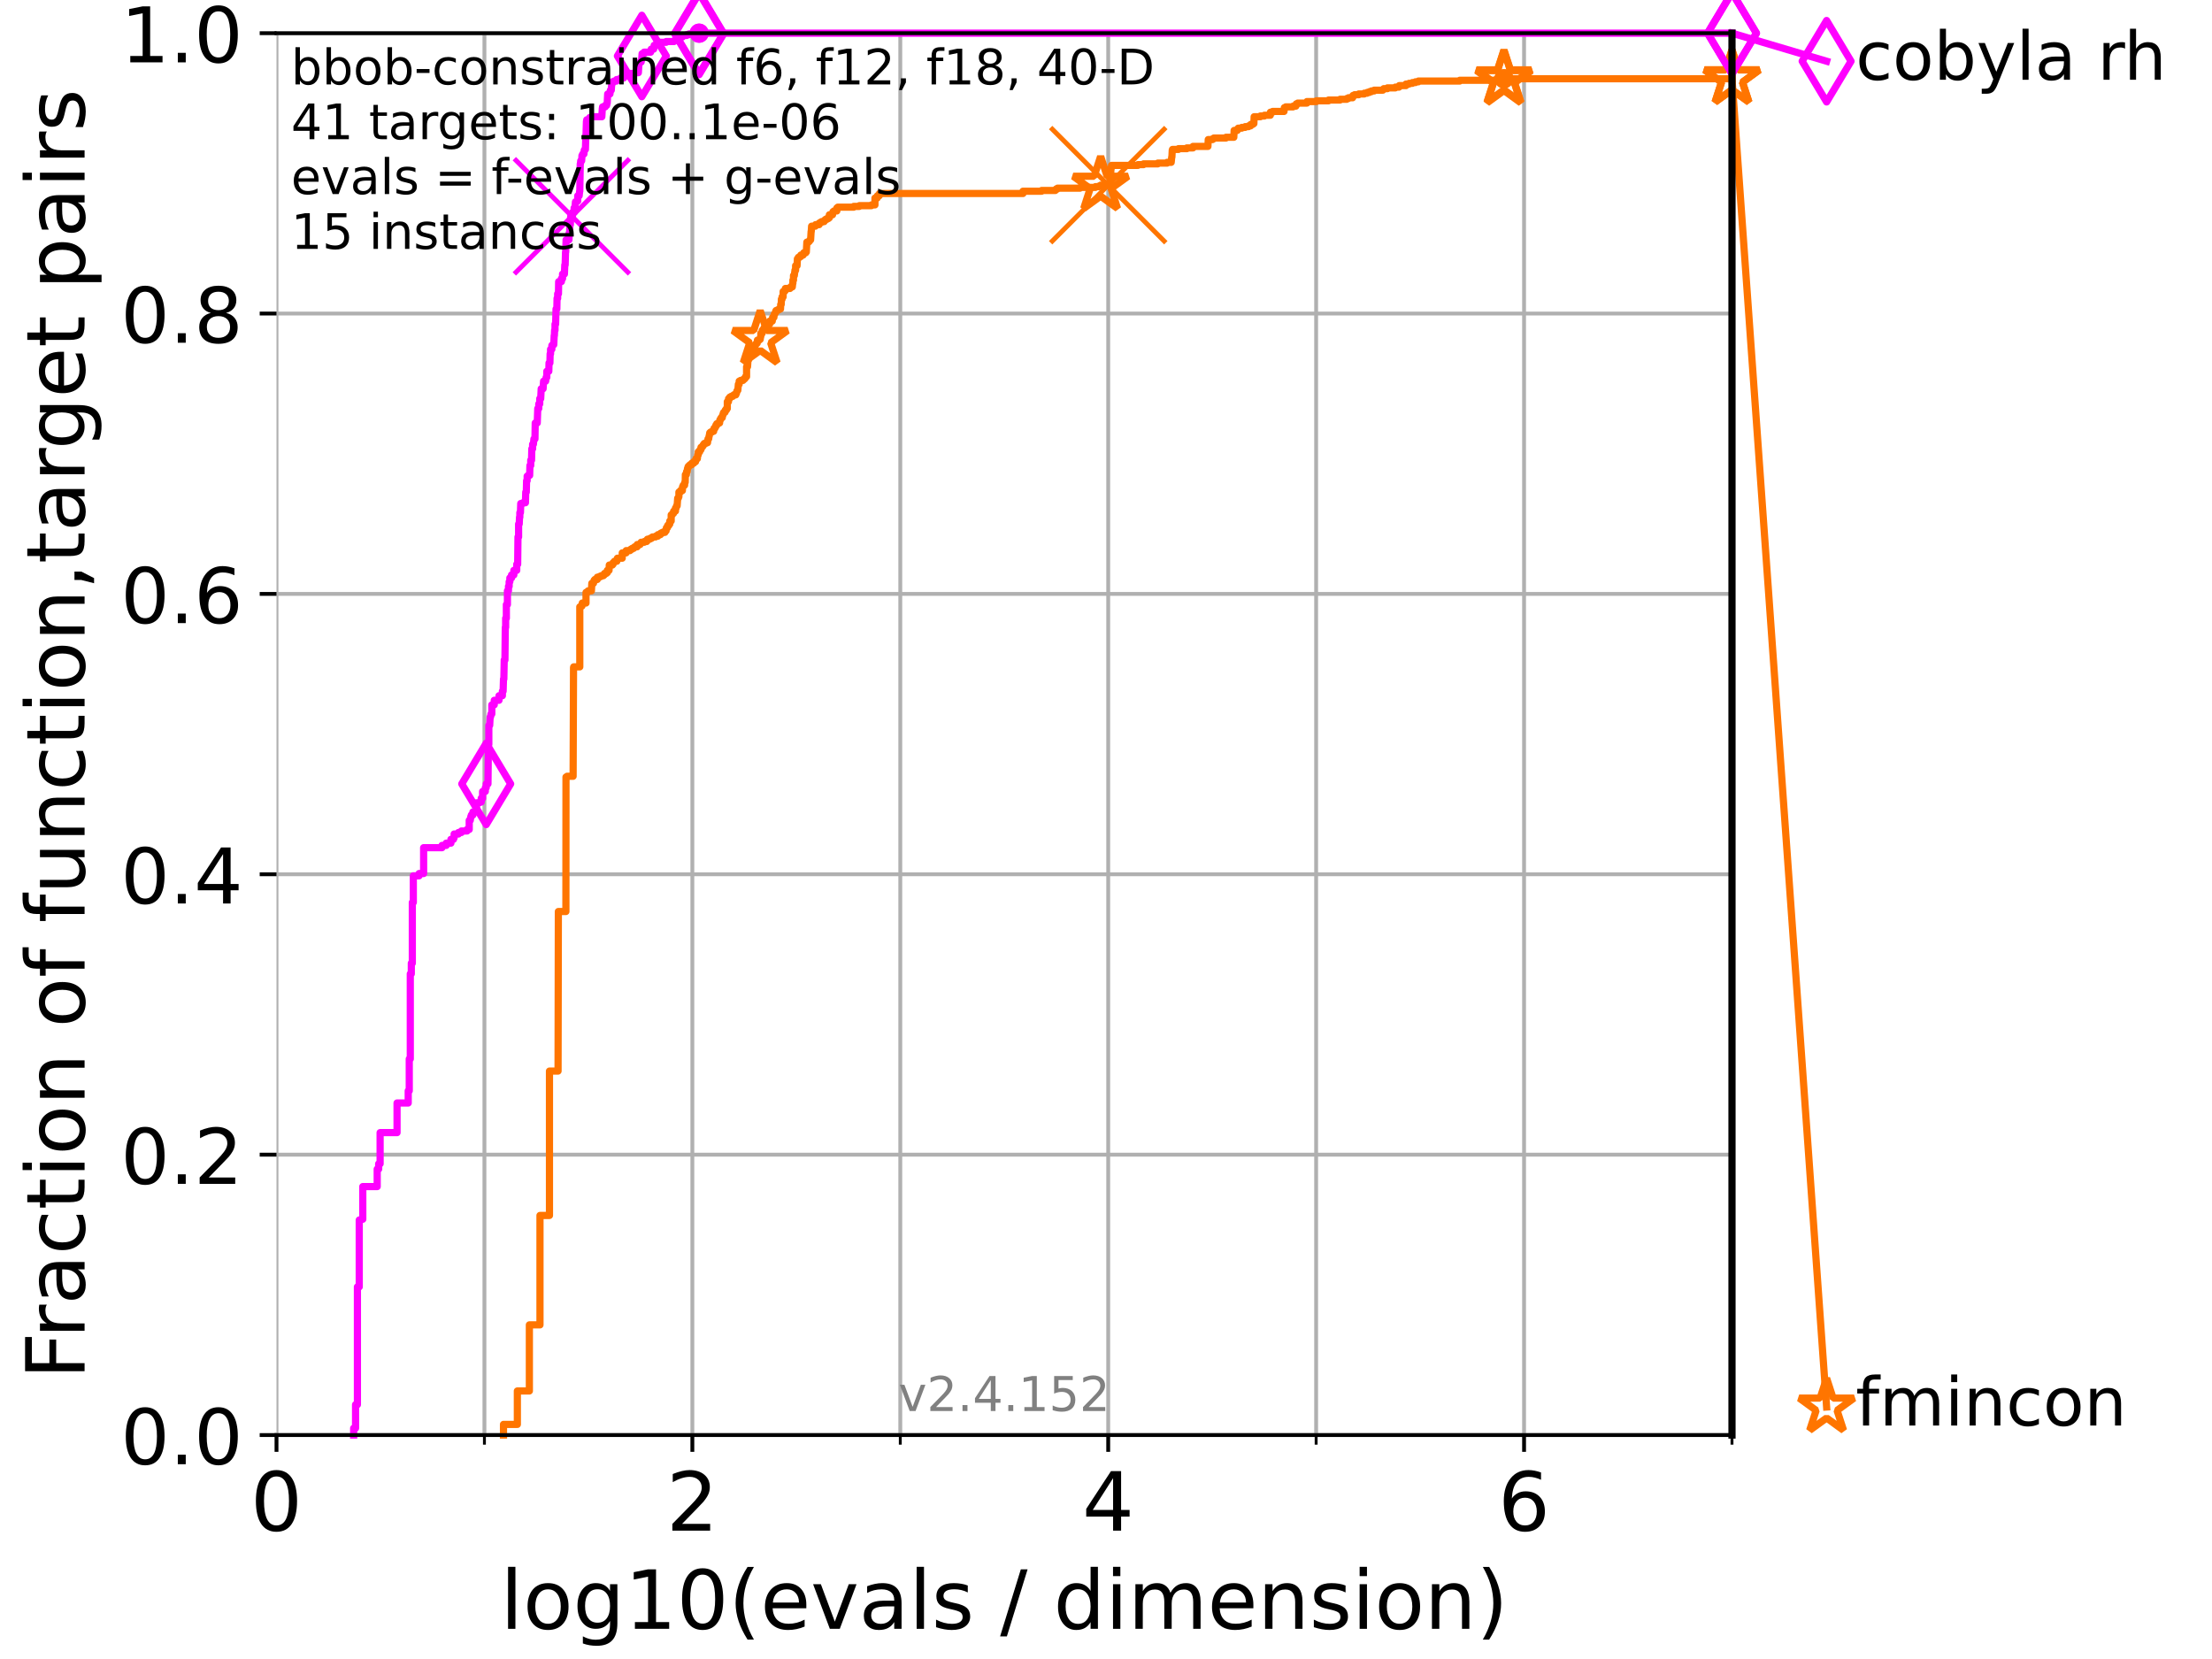 <?xml version="1.0" encoding="utf-8" standalone="no"?>
<!DOCTYPE svg PUBLIC "-//W3C//DTD SVG 1.1//EN"
  "http://www.w3.org/Graphics/SVG/1.1/DTD/svg11.dtd">
<!-- Created with matplotlib (https://matplotlib.org/) -->
<svg height="345.6pt" version="1.1" viewBox="0 0 460.8 345.6" width="460.8pt" xmlns="http://www.w3.org/2000/svg" xmlns:xlink="http://www.w3.org/1999/xlink">
 <defs>
  <style type="text/css">*{stroke-linecap:butt;stroke-linejoin:round;}</style>
 </defs>
 <g id="figure_1">
  <g id="patch_1">
   <path d="M 0 345.6 
L 460.8 345.6 
L 460.8 0 
L 0 0 
z
" style="fill:#ffffff;"/>
  </g>
  <g id="axes_1">
   <g id="patch_2">
    <path d="M 57.6 298.944 
L 360.806 298.944 
L 360.806 6.912 
L 57.6 6.912 
z
" style="fill:#ffffff;"/>
   </g>
   <g id="matplotlib.axis_1">
    <g id="xtick_1">
     <g id="line2d_1">
      <path clip-path="url(#p31934fef5a)" d="M 57.6 298.944 
L 57.6 6.912 
" style="fill:none;stroke:#b0b0b0;stroke-linecap:square;stroke-width:0.8;"/>
     </g>
     <g id="line2d_2">
      <defs>
       <path d="M 0 0 
L 0 3.5 
" id="m3566863596" style="stroke:#000000;stroke-width:0.8;"/>
      </defs>
      <g>
       <use style="stroke:#000000;stroke-width:0.8;" x="57.6" xlink:href="#m3566863596" y="298.944"/>
      </g>
     </g>
     <g id="text_1">
      <!-- 0 -->
      <g transform="translate(52.192 318.861)scale(0.17 -0.17)">
       <defs>
        <path d="M 31.781 66.406 
Q 24.172 66.406 20.328 58.906 
Q 16.5 51.422 16.5 36.375 
Q 16.5 21.391 20.328 13.891 
Q 24.172 6.391 31.781 6.391 
Q 39.453 6.391 43.281 13.891 
Q 47.125 21.391 47.125 36.375 
Q 47.125 51.422 43.281 58.906 
Q 39.453 66.406 31.781 66.406 
z
M 31.781 74.219 
Q 44.047 74.219 50.516 64.516 
Q 56.984 54.828 56.984 36.375 
Q 56.984 17.969 50.516 8.266 
Q 44.047 -1.422 31.781 -1.422 
Q 19.531 -1.422 13.062 8.266 
Q 6.594 17.969 6.594 36.375 
Q 6.594 54.828 13.062 64.516 
Q 19.531 74.219 31.781 74.219 
z
" id="DejaVuSans-48"/>
       </defs>
       <use xlink:href="#DejaVuSans-48"/>
      </g>
     </g>
    </g>
    <g id="xtick_2">
     <g id="line2d_3">
      <path clip-path="url(#p31934fef5a)" d="M 144.23 298.944 
L 144.23 6.912 
" style="fill:none;stroke:#b0b0b0;stroke-linecap:square;stroke-width:0.8;"/>
     </g>
     <g id="line2d_4">
      <g>
       <use style="stroke:#000000;stroke-width:0.8;" x="144.23" xlink:href="#m3566863596" y="298.944"/>
      </g>
     </g>
     <g id="text_2">
      <!-- 2 -->
      <g transform="translate(138.822 318.861)scale(0.17 -0.17)">
       <defs>
        <path d="M 19.188 8.297 
L 53.609 8.297 
L 53.609 0 
L 7.328 0 
L 7.328 8.297 
Q 12.938 14.109 22.625 23.891 
Q 32.328 33.688 34.812 36.531 
Q 39.547 41.844 41.422 45.531 
Q 43.312 49.219 43.312 52.781 
Q 43.312 58.594 39.234 62.25 
Q 35.156 65.922 28.609 65.922 
Q 23.969 65.922 18.812 64.312 
Q 13.672 62.703 7.812 59.422 
L 7.812 69.391 
Q 13.766 71.781 18.938 73 
Q 24.125 74.219 28.422 74.219 
Q 39.75 74.219 46.484 68.547 
Q 53.219 62.891 53.219 53.422 
Q 53.219 48.922 51.531 44.891 
Q 49.859 40.875 45.406 35.406 
Q 44.188 33.984 37.641 27.219 
Q 31.109 20.453 19.188 8.297 
z
" id="DejaVuSans-50"/>
       </defs>
       <use xlink:href="#DejaVuSans-50"/>
      </g>
     </g>
    </g>
    <g id="xtick_3">
     <g id="line2d_5">
      <path clip-path="url(#p31934fef5a)" d="M 230.861 298.944 
L 230.861 6.912 
" style="fill:none;stroke:#b0b0b0;stroke-linecap:square;stroke-width:0.8;"/>
     </g>
     <g id="line2d_6">
      <g>
       <use style="stroke:#000000;stroke-width:0.8;" x="230.861" xlink:href="#m3566863596" y="298.944"/>
      </g>
     </g>
     <g id="text_3">
      <!-- 4 -->
      <g transform="translate(225.453 318.861)scale(0.17 -0.17)">
       <defs>
        <path d="M 37.797 64.312 
L 12.891 25.391 
L 37.797 25.391 
z
M 35.203 72.906 
L 47.609 72.906 
L 47.609 25.391 
L 58.016 25.391 
L 58.016 17.188 
L 47.609 17.188 
L 47.609 0 
L 37.797 0 
L 37.797 17.188 
L 4.891 17.188 
L 4.891 26.703 
z
" id="DejaVuSans-52"/>
       </defs>
       <use xlink:href="#DejaVuSans-52"/>
      </g>
     </g>
    </g>
    <g id="xtick_4">
     <g id="line2d_7">
      <path clip-path="url(#p31934fef5a)" d="M 317.491 298.944 
L 317.491 6.912 
" style="fill:none;stroke:#b0b0b0;stroke-linecap:square;stroke-width:0.8;"/>
     </g>
     <g id="line2d_8">
      <g>
       <use style="stroke:#000000;stroke-width:0.8;" x="317.491" xlink:href="#m3566863596" y="298.944"/>
      </g>
     </g>
     <g id="text_4">
      <!-- 6 -->
      <g transform="translate(312.083 318.861)scale(0.17 -0.17)">
       <defs>
        <path d="M 33.016 40.375 
Q 26.375 40.375 22.484 35.828 
Q 18.609 31.297 18.609 23.391 
Q 18.609 15.531 22.484 10.953 
Q 26.375 6.391 33.016 6.391 
Q 39.656 6.391 43.531 10.953 
Q 47.406 15.531 47.406 23.391 
Q 47.406 31.297 43.531 35.828 
Q 39.656 40.375 33.016 40.375 
z
M 52.594 71.297 
L 52.594 62.312 
Q 48.875 64.062 45.094 64.984 
Q 41.312 65.922 37.594 65.922 
Q 27.828 65.922 22.672 59.328 
Q 17.531 52.734 16.797 39.406 
Q 19.672 43.656 24.016 45.922 
Q 28.375 48.188 33.594 48.188 
Q 44.578 48.188 50.953 41.516 
Q 57.328 34.859 57.328 23.391 
Q 57.328 12.156 50.688 5.359 
Q 44.047 -1.422 33.016 -1.422 
Q 20.359 -1.422 13.672 8.266 
Q 6.984 17.969 6.984 36.375 
Q 6.984 53.656 15.188 63.938 
Q 23.391 74.219 37.203 74.219 
Q 40.922 74.219 44.703 73.484 
Q 48.484 72.75 52.594 71.297 
z
" id="DejaVuSans-54"/>
       </defs>
       <use xlink:href="#DejaVuSans-54"/>
      </g>
     </g>
    </g>
    <g id="xtick_5">
     <g id="line2d_9">
      <path clip-path="url(#p31934fef5a)" d="M 100.915 298.944 
L 100.915 6.912 
" style="fill:none;stroke:#b0b0b0;stroke-linecap:square;stroke-width:0.8;"/>
     </g>
     <g id="line2d_10">
      <defs>
       <path d="M 0 0 
L 0 2 
" id="m3f96575b84" style="stroke:#000000;stroke-width:0.6;"/>
      </defs>
      <g>
       <use style="stroke:#000000;stroke-width:0.6;" x="100.915" xlink:href="#m3f96575b84" y="298.944"/>
      </g>
     </g>
    </g>
    <g id="xtick_6">
     <g id="line2d_11">
      <path clip-path="url(#p31934fef5a)" d="M 187.546 298.944 
L 187.546 6.912 
" style="fill:none;stroke:#b0b0b0;stroke-linecap:square;stroke-width:0.8;"/>
     </g>
     <g id="line2d_12">
      <g>
       <use style="stroke:#000000;stroke-width:0.6;" x="187.546" xlink:href="#m3f96575b84" y="298.944"/>
      </g>
     </g>
    </g>
    <g id="xtick_7">
     <g id="line2d_13">
      <path clip-path="url(#p31934fef5a)" d="M 274.176 298.944 
L 274.176 6.912 
" style="fill:none;stroke:#b0b0b0;stroke-linecap:square;stroke-width:0.8;"/>
     </g>
     <g id="line2d_14">
      <g>
       <use style="stroke:#000000;stroke-width:0.6;" x="274.176" xlink:href="#m3f96575b84" y="298.944"/>
      </g>
     </g>
    </g>
    <g id="xtick_8">
     <g id="line2d_15">
      <path clip-path="url(#p31934fef5a)" d="M 360.806 298.944 
L 360.806 6.912 
" style="fill:none;stroke:#b0b0b0;stroke-linecap:square;stroke-width:0.8;"/>
     </g>
     <g id="line2d_16">
      <g>
       <use style="stroke:#000000;stroke-width:0.6;" x="360.806" xlink:href="#m3f96575b84" y="298.944"/>
      </g>
     </g>
    </g>
    <g id="text_5">
     <!-- log10(evals / dimension) -->
     <g transform="translate(104.239 339.314)scale(0.17 -0.17)">
      <defs>
       <path d="M 9.422 75.984 
L 18.406 75.984 
L 18.406 0 
L 9.422 0 
z
" id="DejaVuSans-108"/>
       <path d="M 30.609 48.391 
Q 23.391 48.391 19.188 42.75 
Q 14.984 37.109 14.984 27.297 
Q 14.984 17.484 19.156 11.844 
Q 23.344 6.203 30.609 6.203 
Q 37.797 6.203 41.984 11.859 
Q 46.188 17.531 46.188 27.297 
Q 46.188 37.016 41.984 42.703 
Q 37.797 48.391 30.609 48.391 
z
M 30.609 56 
Q 42.328 56 49.016 48.375 
Q 55.719 40.766 55.719 27.297 
Q 55.719 13.875 49.016 6.219 
Q 42.328 -1.422 30.609 -1.422 
Q 18.844 -1.422 12.172 6.219 
Q 5.516 13.875 5.516 27.297 
Q 5.516 40.766 12.172 48.375 
Q 18.844 56 30.609 56 
z
" id="DejaVuSans-111"/>
       <path d="M 45.406 27.984 
Q 45.406 37.75 41.375 43.109 
Q 37.359 48.484 30.078 48.484 
Q 22.859 48.484 18.828 43.109 
Q 14.797 37.75 14.797 27.984 
Q 14.797 18.266 18.828 12.891 
Q 22.859 7.516 30.078 7.516 
Q 37.359 7.516 41.375 12.891 
Q 45.406 18.266 45.406 27.984 
z
M 54.391 6.781 
Q 54.391 -7.172 48.188 -13.984 
Q 42 -20.797 29.203 -20.797 
Q 24.469 -20.797 20.266 -20.094 
Q 16.062 -19.391 12.109 -17.922 
L 12.109 -9.188 
Q 16.062 -11.328 19.922 -12.344 
Q 23.781 -13.375 27.781 -13.375 
Q 36.625 -13.375 41.016 -8.766 
Q 45.406 -4.156 45.406 5.172 
L 45.406 9.625 
Q 42.625 4.781 38.281 2.391 
Q 33.938 0 27.875 0 
Q 17.828 0 11.672 7.656 
Q 5.516 15.328 5.516 27.984 
Q 5.516 40.672 11.672 48.328 
Q 17.828 56 27.875 56 
Q 33.938 56 38.281 53.609 
Q 42.625 51.219 45.406 46.391 
L 45.406 54.688 
L 54.391 54.688 
z
" id="DejaVuSans-103"/>
       <path d="M 12.406 8.297 
L 28.516 8.297 
L 28.516 63.922 
L 10.984 60.406 
L 10.984 69.391 
L 28.422 72.906 
L 38.281 72.906 
L 38.281 8.297 
L 54.391 8.297 
L 54.391 0 
L 12.406 0 
z
" id="DejaVuSans-49"/>
       <path d="M 31 75.875 
Q 24.469 64.656 21.281 53.656 
Q 18.109 42.672 18.109 31.391 
Q 18.109 20.125 21.312 9.062 
Q 24.516 -2 31 -13.188 
L 23.188 -13.188 
Q 15.875 -1.703 12.234 9.375 
Q 8.594 20.453 8.594 31.391 
Q 8.594 42.281 12.203 53.312 
Q 15.828 64.359 23.188 75.875 
z
" id="DejaVuSans-40"/>
       <path d="M 56.203 29.594 
L 56.203 25.203 
L 14.891 25.203 
Q 15.484 15.922 20.484 11.062 
Q 25.484 6.203 34.422 6.203 
Q 39.594 6.203 44.453 7.469 
Q 49.312 8.734 54.109 11.281 
L 54.109 2.781 
Q 49.266 0.734 44.188 -0.344 
Q 39.109 -1.422 33.891 -1.422 
Q 20.797 -1.422 13.156 6.188 
Q 5.516 13.812 5.516 26.812 
Q 5.516 40.234 12.766 48.109 
Q 20.016 56 32.328 56 
Q 43.359 56 49.781 48.891 
Q 56.203 41.797 56.203 29.594 
z
M 47.219 32.234 
Q 47.125 39.594 43.094 43.984 
Q 39.062 48.391 32.422 48.391 
Q 24.906 48.391 20.391 44.141 
Q 15.875 39.891 15.188 32.172 
z
" id="DejaVuSans-101"/>
       <path d="M 2.984 54.688 
L 12.5 54.688 
L 29.594 8.797 
L 46.688 54.688 
L 56.203 54.688 
L 35.688 0 
L 23.484 0 
z
" id="DejaVuSans-118"/>
       <path d="M 34.281 27.484 
Q 23.391 27.484 19.188 25 
Q 14.984 22.516 14.984 16.5 
Q 14.984 11.719 18.141 8.906 
Q 21.297 6.109 26.703 6.109 
Q 34.188 6.109 38.703 11.406 
Q 43.219 16.703 43.219 25.484 
L 43.219 27.484 
z
M 52.203 31.203 
L 52.203 0 
L 43.219 0 
L 43.219 8.297 
Q 40.141 3.328 35.547 0.953 
Q 30.953 -1.422 24.312 -1.422 
Q 15.922 -1.422 10.953 3.297 
Q 6 8.016 6 15.922 
Q 6 25.141 12.172 29.828 
Q 18.359 34.516 30.609 34.516 
L 43.219 34.516 
L 43.219 35.406 
Q 43.219 41.609 39.141 45 
Q 35.062 48.391 27.688 48.391 
Q 23 48.391 18.547 47.266 
Q 14.109 46.141 10.016 43.891 
L 10.016 52.203 
Q 14.938 54.109 19.578 55.047 
Q 24.219 56 28.609 56 
Q 40.484 56 46.344 49.844 
Q 52.203 43.703 52.203 31.203 
z
" id="DejaVuSans-97"/>
       <path d="M 44.281 53.078 
L 44.281 44.578 
Q 40.484 46.531 36.375 47.5 
Q 32.281 48.484 27.875 48.484 
Q 21.188 48.484 17.844 46.438 
Q 14.5 44.391 14.5 40.281 
Q 14.5 37.156 16.891 35.375 
Q 19.281 33.594 26.516 31.984 
L 29.594 31.297 
Q 39.156 29.25 43.188 25.516 
Q 47.219 21.781 47.219 15.094 
Q 47.219 7.469 41.188 3.016 
Q 35.156 -1.422 24.609 -1.422 
Q 20.219 -1.422 15.453 -0.562 
Q 10.688 0.297 5.422 2 
L 5.422 11.281 
Q 10.406 8.688 15.234 7.391 
Q 20.062 6.109 24.812 6.109 
Q 31.156 6.109 34.562 8.281 
Q 37.984 10.453 37.984 14.406 
Q 37.984 18.062 35.516 20.016 
Q 33.062 21.969 24.703 23.781 
L 21.578 24.516 
Q 13.234 26.266 9.516 29.906 
Q 5.812 33.547 5.812 39.891 
Q 5.812 47.609 11.281 51.797 
Q 16.75 56 26.812 56 
Q 31.781 56 36.172 55.266 
Q 40.578 54.547 44.281 53.078 
z
" id="DejaVuSans-115"/>
       <path id="DejaVuSans-32"/>
       <path d="M 25.391 72.906 
L 33.688 72.906 
L 8.297 -9.281 
L 0 -9.281 
z
" id="DejaVuSans-47"/>
       <path d="M 45.406 46.391 
L 45.406 75.984 
L 54.391 75.984 
L 54.391 0 
L 45.406 0 
L 45.406 8.203 
Q 42.578 3.328 38.25 0.953 
Q 33.938 -1.422 27.875 -1.422 
Q 17.969 -1.422 11.734 6.484 
Q 5.516 14.406 5.516 27.297 
Q 5.516 40.188 11.734 48.094 
Q 17.969 56 27.875 56 
Q 33.938 56 38.25 53.625 
Q 42.578 51.266 45.406 46.391 
z
M 14.797 27.297 
Q 14.797 17.391 18.875 11.75 
Q 22.953 6.109 30.078 6.109 
Q 37.203 6.109 41.297 11.75 
Q 45.406 17.391 45.406 27.297 
Q 45.406 37.203 41.297 42.844 
Q 37.203 48.484 30.078 48.484 
Q 22.953 48.484 18.875 42.844 
Q 14.797 37.203 14.797 27.297 
z
" id="DejaVuSans-100"/>
       <path d="M 9.422 54.688 
L 18.406 54.688 
L 18.406 0 
L 9.422 0 
z
M 9.422 75.984 
L 18.406 75.984 
L 18.406 64.594 
L 9.422 64.594 
z
" id="DejaVuSans-105"/>
       <path d="M 52 44.188 
Q 55.375 50.25 60.062 53.125 
Q 64.75 56 71.094 56 
Q 79.641 56 84.281 50.016 
Q 88.922 44.047 88.922 33.016 
L 88.922 0 
L 79.891 0 
L 79.891 32.719 
Q 79.891 40.578 77.094 44.375 
Q 74.312 48.188 68.609 48.188 
Q 61.625 48.188 57.562 43.547 
Q 53.516 38.922 53.516 30.906 
L 53.516 0 
L 44.484 0 
L 44.484 32.719 
Q 44.484 40.625 41.703 44.406 
Q 38.922 48.188 33.109 48.188 
Q 26.219 48.188 22.156 43.531 
Q 18.109 38.875 18.109 30.906 
L 18.109 0 
L 9.078 0 
L 9.078 54.688 
L 18.109 54.688 
L 18.109 46.188 
Q 21.188 51.219 25.484 53.609 
Q 29.781 56 35.688 56 
Q 41.656 56 45.828 52.969 
Q 50 49.953 52 44.188 
z
" id="DejaVuSans-109"/>
       <path d="M 54.891 33.016 
L 54.891 0 
L 45.906 0 
L 45.906 32.719 
Q 45.906 40.484 42.875 44.328 
Q 39.844 48.188 33.797 48.188 
Q 26.516 48.188 22.312 43.547 
Q 18.109 38.922 18.109 30.906 
L 18.109 0 
L 9.078 0 
L 9.078 54.688 
L 18.109 54.688 
L 18.109 46.188 
Q 21.344 51.125 25.703 53.562 
Q 30.078 56 35.797 56 
Q 45.219 56 50.047 50.172 
Q 54.891 44.344 54.891 33.016 
z
" id="DejaVuSans-110"/>
       <path d="M 8.016 75.875 
L 15.828 75.875 
Q 23.141 64.359 26.781 53.312 
Q 30.422 42.281 30.422 31.391 
Q 30.422 20.453 26.781 9.375 
Q 23.141 -1.703 15.828 -13.188 
L 8.016 -13.188 
Q 14.5 -2 17.703 9.062 
Q 20.906 20.125 20.906 31.391 
Q 20.906 42.672 17.703 53.656 
Q 14.5 64.656 8.016 75.875 
z
" id="DejaVuSans-41"/>
      </defs>
      <use xlink:href="#DejaVuSans-108"/>
      <use x="27.783" xlink:href="#DejaVuSans-111"/>
      <use x="88.965" xlink:href="#DejaVuSans-103"/>
      <use x="152.441" xlink:href="#DejaVuSans-49"/>
      <use x="216.064" xlink:href="#DejaVuSans-48"/>
      <use x="279.688" xlink:href="#DejaVuSans-40"/>
      <use x="318.701" xlink:href="#DejaVuSans-101"/>
      <use x="380.225" xlink:href="#DejaVuSans-118"/>
      <use x="439.404" xlink:href="#DejaVuSans-97"/>
      <use x="500.684" xlink:href="#DejaVuSans-108"/>
      <use x="528.467" xlink:href="#DejaVuSans-115"/>
      <use x="580.566" xlink:href="#DejaVuSans-32"/>
      <use x="612.354" xlink:href="#DejaVuSans-47"/>
      <use x="646.045" xlink:href="#DejaVuSans-32"/>
      <use x="677.832" xlink:href="#DejaVuSans-100"/>
      <use x="741.309" xlink:href="#DejaVuSans-105"/>
      <use x="769.092" xlink:href="#DejaVuSans-109"/>
      <use x="866.504" xlink:href="#DejaVuSans-101"/>
      <use x="928.027" xlink:href="#DejaVuSans-110"/>
      <use x="991.406" xlink:href="#DejaVuSans-115"/>
      <use x="1043.506" xlink:href="#DejaVuSans-105"/>
      <use x="1071.289" xlink:href="#DejaVuSans-111"/>
      <use x="1132.471" xlink:href="#DejaVuSans-110"/>
      <use x="1195.85" xlink:href="#DejaVuSans-41"/>
     </g>
    </g>
   </g>
   <g id="matplotlib.axis_2">
    <g id="ytick_1">
     <g id="line2d_17">
      <path clip-path="url(#p31934fef5a)" d="M 57.6 298.944 
L 360.806 298.944 
" style="fill:none;stroke:#b0b0b0;stroke-linecap:square;stroke-width:0.8;"/>
     </g>
     <g id="line2d_18">
      <defs>
       <path d="M 0 0 
L -3.5 0 
" id="m75d51ba2a1" style="stroke:#000000;stroke-width:0.8;"/>
      </defs>
      <g>
       <use style="stroke:#000000;stroke-width:0.8;" x="57.6" xlink:href="#m75d51ba2a1" y="298.944"/>
      </g>
     </g>
     <g id="text_6">
      <!-- 0.0 -->
      <g transform="translate(25.155 305.023)scale(0.16 -0.16)">
       <defs>
        <path d="M 10.688 12.406 
L 21 12.406 
L 21 0 
L 10.688 0 
z
" id="DejaVuSans-46"/>
       </defs>
       <use xlink:href="#DejaVuSans-48"/>
       <use x="63.623" xlink:href="#DejaVuSans-46"/>
       <use x="95.41" xlink:href="#DejaVuSans-48"/>
      </g>
     </g>
    </g>
    <g id="ytick_2">
     <g id="line2d_19">
      <path clip-path="url(#p31934fef5a)" d="M 57.6 240.538 
L 360.806 240.538 
" style="fill:none;stroke:#b0b0b0;stroke-linecap:square;stroke-width:0.8;"/>
     </g>
     <g id="line2d_20">
      <g>
       <use style="stroke:#000000;stroke-width:0.8;" x="57.6" xlink:href="#m75d51ba2a1" y="240.538"/>
      </g>
     </g>
     <g id="text_7">
      <!-- 0.2 -->
      <g transform="translate(25.155 246.616)scale(0.16 -0.16)">
       <use xlink:href="#DejaVuSans-48"/>
       <use x="63.623" xlink:href="#DejaVuSans-46"/>
       <use x="95.41" xlink:href="#DejaVuSans-50"/>
      </g>
     </g>
    </g>
    <g id="ytick_3">
     <g id="line2d_21">
      <path clip-path="url(#p31934fef5a)" d="M 57.6 182.131 
L 360.806 182.131 
" style="fill:none;stroke:#b0b0b0;stroke-linecap:square;stroke-width:0.8;"/>
     </g>
     <g id="line2d_22">
      <g>
       <use style="stroke:#000000;stroke-width:0.8;" x="57.6" xlink:href="#m75d51ba2a1" y="182.131"/>
      </g>
     </g>
     <g id="text_8">
      <!-- 0.4 -->
      <g transform="translate(25.155 188.21)scale(0.16 -0.16)">
       <use xlink:href="#DejaVuSans-48"/>
       <use x="63.623" xlink:href="#DejaVuSans-46"/>
       <use x="95.41" xlink:href="#DejaVuSans-52"/>
      </g>
     </g>
    </g>
    <g id="ytick_4">
     <g id="line2d_23">
      <path clip-path="url(#p31934fef5a)" d="M 57.6 123.725 
L 360.806 123.725 
" style="fill:none;stroke:#b0b0b0;stroke-linecap:square;stroke-width:0.8;"/>
     </g>
     <g id="line2d_24">
      <g>
       <use style="stroke:#000000;stroke-width:0.8;" x="57.6" xlink:href="#m75d51ba2a1" y="123.725"/>
      </g>
     </g>
     <g id="text_9">
      <!-- 0.6 -->
      <g transform="translate(25.155 129.804)scale(0.16 -0.16)">
       <use xlink:href="#DejaVuSans-48"/>
       <use x="63.623" xlink:href="#DejaVuSans-46"/>
       <use x="95.41" xlink:href="#DejaVuSans-54"/>
      </g>
     </g>
    </g>
    <g id="ytick_5">
     <g id="line2d_25">
      <path clip-path="url(#p31934fef5a)" d="M 57.6 65.318 
L 360.806 65.318 
" style="fill:none;stroke:#b0b0b0;stroke-linecap:square;stroke-width:0.8;"/>
     </g>
     <g id="line2d_26">
      <g>
       <use style="stroke:#000000;stroke-width:0.8;" x="57.6" xlink:href="#m75d51ba2a1" y="65.318"/>
      </g>
     </g>
     <g id="text_10">
      <!-- 0.8 -->
      <g transform="translate(25.155 71.397)scale(0.16 -0.16)">
       <defs>
        <path d="M 31.781 34.625 
Q 24.75 34.625 20.719 30.859 
Q 16.703 27.094 16.703 20.516 
Q 16.703 13.922 20.719 10.156 
Q 24.75 6.391 31.781 6.391 
Q 38.812 6.391 42.859 10.172 
Q 46.922 13.969 46.922 20.516 
Q 46.922 27.094 42.891 30.859 
Q 38.875 34.625 31.781 34.625 
z
M 21.922 38.812 
Q 15.578 40.375 12.031 44.719 
Q 8.5 49.078 8.5 55.328 
Q 8.5 64.062 14.719 69.141 
Q 20.953 74.219 31.781 74.219 
Q 42.672 74.219 48.875 69.141 
Q 55.078 64.062 55.078 55.328 
Q 55.078 49.078 51.531 44.719 
Q 48 40.375 41.703 38.812 
Q 48.828 37.156 52.797 32.312 
Q 56.781 27.484 56.781 20.516 
Q 56.781 9.906 50.312 4.234 
Q 43.844 -1.422 31.781 -1.422 
Q 19.734 -1.422 13.25 4.234 
Q 6.781 9.906 6.781 20.516 
Q 6.781 27.484 10.781 32.312 
Q 14.797 37.156 21.922 38.812 
z
M 18.312 54.391 
Q 18.312 48.734 21.844 45.562 
Q 25.391 42.391 31.781 42.391 
Q 38.141 42.391 41.719 45.562 
Q 45.312 48.734 45.312 54.391 
Q 45.312 60.062 41.719 63.234 
Q 38.141 66.406 31.781 66.406 
Q 25.391 66.406 21.844 63.234 
Q 18.312 60.062 18.312 54.391 
z
" id="DejaVuSans-56"/>
       </defs>
       <use xlink:href="#DejaVuSans-48"/>
       <use x="63.623" xlink:href="#DejaVuSans-46"/>
       <use x="95.41" xlink:href="#DejaVuSans-56"/>
      </g>
     </g>
    </g>
    <g id="ytick_6">
     <g id="line2d_27">
      <path clip-path="url(#p31934fef5a)" d="M 57.6 6.912 
L 360.806 6.912 
" style="fill:none;stroke:#b0b0b0;stroke-linecap:square;stroke-width:0.8;"/>
     </g>
     <g id="line2d_28">
      <g>
       <use style="stroke:#000000;stroke-width:0.8;" x="57.6" xlink:href="#m75d51ba2a1" y="6.912"/>
      </g>
     </g>
     <g id="text_11">
      <!-- 1.0 -->
      <g transform="translate(25.155 12.991)scale(0.16 -0.16)">
       <use xlink:href="#DejaVuSans-49"/>
       <use x="63.623" xlink:href="#DejaVuSans-46"/>
       <use x="95.41" xlink:href="#DejaVuSans-48"/>
      </g>
     </g>
    </g>
    <g id="text_12">
     <!-- Fraction of function,target pairs -->
     <g transform="translate(17.62 287.313)rotate(-90)scale(0.17 -0.17)">
      <defs>
       <path d="M 9.812 72.906 
L 51.703 72.906 
L 51.703 64.594 
L 19.672 64.594 
L 19.672 43.109 
L 48.578 43.109 
L 48.578 34.812 
L 19.672 34.812 
L 19.672 0 
L 9.812 0 
z
" id="DejaVuSans-70"/>
       <path d="M 41.109 46.297 
Q 39.594 47.172 37.812 47.578 
Q 36.031 48 33.891 48 
Q 26.266 48 22.188 43.047 
Q 18.109 38.094 18.109 28.812 
L 18.109 0 
L 9.078 0 
L 9.078 54.688 
L 18.109 54.688 
L 18.109 46.188 
Q 20.953 51.172 25.484 53.578 
Q 30.031 56 36.531 56 
Q 37.453 56 38.578 55.875 
Q 39.703 55.766 41.062 55.516 
z
" id="DejaVuSans-114"/>
       <path d="M 48.781 52.594 
L 48.781 44.188 
Q 44.969 46.297 41.141 47.344 
Q 37.312 48.391 33.406 48.391 
Q 24.656 48.391 19.812 42.844 
Q 14.984 37.312 14.984 27.297 
Q 14.984 17.281 19.812 11.734 
Q 24.656 6.203 33.406 6.203 
Q 37.312 6.203 41.141 7.25 
Q 44.969 8.297 48.781 10.406 
L 48.781 2.094 
Q 45.016 0.344 40.984 -0.531 
Q 36.969 -1.422 32.422 -1.422 
Q 20.062 -1.422 12.781 6.344 
Q 5.516 14.109 5.516 27.297 
Q 5.516 40.672 12.859 48.328 
Q 20.219 56 33.016 56 
Q 37.156 56 41.109 55.141 
Q 45.062 54.297 48.781 52.594 
z
" id="DejaVuSans-99"/>
       <path d="M 18.312 70.219 
L 18.312 54.688 
L 36.812 54.688 
L 36.812 47.703 
L 18.312 47.703 
L 18.312 18.016 
Q 18.312 11.328 20.141 9.422 
Q 21.969 7.516 27.594 7.516 
L 36.812 7.516 
L 36.812 0 
L 27.594 0 
Q 17.188 0 13.234 3.875 
Q 9.281 7.766 9.281 18.016 
L 9.281 47.703 
L 2.688 47.703 
L 2.688 54.688 
L 9.281 54.688 
L 9.281 70.219 
z
" id="DejaVuSans-116"/>
       <path d="M 37.109 75.984 
L 37.109 68.5 
L 28.516 68.5 
Q 23.688 68.5 21.797 66.547 
Q 19.922 64.594 19.922 59.516 
L 19.922 54.688 
L 34.719 54.688 
L 34.719 47.703 
L 19.922 47.703 
L 19.922 0 
L 10.891 0 
L 10.891 47.703 
L 2.297 47.703 
L 2.297 54.688 
L 10.891 54.688 
L 10.891 58.5 
Q 10.891 67.625 15.141 71.797 
Q 19.391 75.984 28.609 75.984 
z
" id="DejaVuSans-102"/>
       <path d="M 8.5 21.578 
L 8.5 54.688 
L 17.484 54.688 
L 17.484 21.922 
Q 17.484 14.156 20.5 10.266 
Q 23.531 6.391 29.594 6.391 
Q 36.859 6.391 41.078 11.031 
Q 45.312 15.672 45.312 23.688 
L 45.312 54.688 
L 54.297 54.688 
L 54.297 0 
L 45.312 0 
L 45.312 8.406 
Q 42.047 3.422 37.719 1 
Q 33.406 -1.422 27.688 -1.422 
Q 18.266 -1.422 13.375 4.438 
Q 8.5 10.297 8.5 21.578 
z
M 31.109 56 
z
" id="DejaVuSans-117"/>
       <path d="M 11.719 12.406 
L 22.016 12.406 
L 22.016 4 
L 14.016 -11.625 
L 7.719 -11.625 
L 11.719 4 
z
" id="DejaVuSans-44"/>
       <path d="M 18.109 8.203 
L 18.109 -20.797 
L 9.078 -20.797 
L 9.078 54.688 
L 18.109 54.688 
L 18.109 46.391 
Q 20.953 51.266 25.266 53.625 
Q 29.594 56 35.594 56 
Q 45.562 56 51.781 48.094 
Q 58.016 40.188 58.016 27.297 
Q 58.016 14.406 51.781 6.484 
Q 45.562 -1.422 35.594 -1.422 
Q 29.594 -1.422 25.266 0.953 
Q 20.953 3.328 18.109 8.203 
z
M 48.688 27.297 
Q 48.688 37.203 44.609 42.844 
Q 40.531 48.484 33.406 48.484 
Q 26.266 48.484 22.188 42.844 
Q 18.109 37.203 18.109 27.297 
Q 18.109 17.391 22.188 11.75 
Q 26.266 6.109 33.406 6.109 
Q 40.531 6.109 44.609 11.75 
Q 48.688 17.391 48.688 27.297 
z
" id="DejaVuSans-112"/>
      </defs>
      <use xlink:href="#DejaVuSans-70"/>
      <use x="50.27" xlink:href="#DejaVuSans-114"/>
      <use x="91.383" xlink:href="#DejaVuSans-97"/>
      <use x="152.662" xlink:href="#DejaVuSans-99"/>
      <use x="207.643" xlink:href="#DejaVuSans-116"/>
      <use x="246.852" xlink:href="#DejaVuSans-105"/>
      <use x="274.635" xlink:href="#DejaVuSans-111"/>
      <use x="335.816" xlink:href="#DejaVuSans-110"/>
      <use x="399.195" xlink:href="#DejaVuSans-32"/>
      <use x="430.982" xlink:href="#DejaVuSans-111"/>
      <use x="492.164" xlink:href="#DejaVuSans-102"/>
      <use x="527.369" xlink:href="#DejaVuSans-32"/>
      <use x="559.156" xlink:href="#DejaVuSans-102"/>
      <use x="594.361" xlink:href="#DejaVuSans-117"/>
      <use x="657.74" xlink:href="#DejaVuSans-110"/>
      <use x="721.119" xlink:href="#DejaVuSans-99"/>
      <use x="776.1" xlink:href="#DejaVuSans-116"/>
      <use x="815.309" xlink:href="#DejaVuSans-105"/>
      <use x="843.092" xlink:href="#DejaVuSans-111"/>
      <use x="904.273" xlink:href="#DejaVuSans-110"/>
      <use x="967.652" xlink:href="#DejaVuSans-44"/>
      <use x="999.439" xlink:href="#DejaVuSans-116"/>
      <use x="1038.648" xlink:href="#DejaVuSans-97"/>
      <use x="1099.928" xlink:href="#DejaVuSans-114"/>
      <use x="1139.291" xlink:href="#DejaVuSans-103"/>
      <use x="1202.768" xlink:href="#DejaVuSans-101"/>
      <use x="1264.291" xlink:href="#DejaVuSans-116"/>
      <use x="1303.5" xlink:href="#DejaVuSans-32"/>
      <use x="1335.287" xlink:href="#DejaVuSans-112"/>
      <use x="1398.764" xlink:href="#DejaVuSans-97"/>
      <use x="1460.043" xlink:href="#DejaVuSans-105"/>
      <use x="1487.826" xlink:href="#DejaVuSans-114"/>
      <use x="1528.939" xlink:href="#DejaVuSans-115"/>
     </g>
    </g>
   </g>
   <g id="line2d_29">
    <defs>
     <path d="M 0 1.5 
C 0.398 1.5 0.779 1.342 1.061 1.061 
C 1.342 0.779 1.5 0.398 1.5 0 
C 1.5 -0.398 1.342 -0.779 1.061 -1.061 
C 0.779 -1.342 0.398 -1.5 0 -1.5 
C -0.398 -1.5 -0.779 -1.342 -1.061 -1.061 
C -1.342 -0.779 -1.5 -0.398 -1.5 0 
C -1.5 0.398 -1.342 0.779 -1.061 1.061 
C -0.779 1.342 -0.398 1.5 0 1.5 
z
" id="me11b2176d4" style="stroke:#ff00ff;"/>
    </defs>
    <g>
     <use style="fill:#ff00ff;stroke:#ff00ff;" x="145.643" xlink:href="#me11b2176d4" y="6.912"/>
     <use style="fill:#ff00ff;stroke:#ff00ff;" x="145.643" xlink:href="#me11b2176d4" y="6.912"/>
    </g>
   </g>
   <g id="line2d_30">
    <path d="M 73.673 298.944 
L 73.673 297.519 
L 74.069 297.519 
L 74.069 292.613 
L 74.457 292.613 
L 74.457 268.079 
L 74.837 268.079 
L 74.837 254.15 
L 75.209 254.15 
L 75.209 253.992 
L 75.575 253.992 
L 75.575 247.185 
L 78.578 247.185 
L 78.578 243.545 
L 78.883 243.545 
L 78.883 242.437 
L 79.184 242.437 
L 79.184 235.947 
L 82.713 235.947 
L 82.713 229.774 
L 85.039 229.774 
L 85.039 227.242 
L 85.256 227.242 
L 85.256 220.594 
L 85.471 220.594 
L 85.471 202.866 
L 85.684 202.866 
L 85.684 200.65 
L 85.894 200.65 
L 85.894 187.988 
L 86.102 187.988 
L 86.102 182.448 
L 87.303 182.448 
L 87.303 181.973 
L 88.249 181.973 
L 88.249 176.591 
L 92.074 176.591 
L 92.074 176.116 
L 92.956 176.116 
L 92.956 175.642 
L 93.935 175.642 
L 93.935 174.85 
L 94.472 174.85 
L 94.472 174.534 
L 94.604 174.534 
L 94.604 173.742 
L 95.503 173.742 
L 95.503 173.426 
L 96.12 173.426 
L 96.12 173.109 
L 97.296 173.109 
L 97.296 172.793 
L 97.747 172.793 
L 97.747 170.893 
L 97.968 170.893 
L 98.078 170.102 
L 98.187 170.102 
L 98.187 169.785 
L 98.51 169.785 
L 98.51 169.152 
L 99.244 169.152 
L 99.244 167.253 
L 99.851 167.253 
L 99.851 167.094 
L 100.245 167.094 
L 100.245 166.303 
L 100.535 166.303 
L 100.535 164.878 
L 101.102 164.878 
L 101.102 164.087 
L 101.288 164.087 
L 101.288 163.296 
L 101.653 163.296 
L 101.743 155.065 
L 101.833 155.065 
L 101.833 151.108 
L 102.011 151.108 
L 102.1 149.367 
L 102.188 149.367 
L 102.276 148.734 
L 102.45 148.734 
L 102.45 146.834 
L 102.963 146.834 
L 102.963 145.884 
L 103.949 145.884 
L 103.949 144.935 
L 104.656 144.935 
L 104.656 143.985 
L 104.809 143.985 
L 104.886 141.452 
L 104.962 141.452 
L 105.037 137.495 
L 105.188 137.495 
L 105.263 130.689 
L 105.337 130.689 
L 105.337 128.79 
L 105.485 128.79 
L 105.485 125.941 
L 105.705 125.941 
L 105.705 123.092 
L 105.923 123.092 
L 105.923 122.142 
L 106.066 122.142 
L 106.066 121.192 
L 106.209 121.192 
L 106.209 120.401 
L 106.561 120.401 
L 106.561 119.768 
L 107.042 119.768 
L 107.042 118.818 
L 107.644 118.818 
L 107.644 117.552 
L 107.84 117.552 
L 107.905 111.854 
L 108.034 111.854 
L 108.034 109.163 
L 108.163 109.163 
L 108.226 107.738 
L 108.29 107.738 
L 108.29 106.789 
L 108.417 106.789 
L 108.48 104.889 
L 108.915 104.889 
L 108.915 104.731 
L 109.46 104.731 
L 109.52 102.515 
L 109.639 102.515 
L 109.698 100.141 
L 109.815 100.141 
L 109.815 99.191 
L 109.99 99.191 
L 109.99 99.033 
L 110.336 99.033 
L 110.392 96.975 
L 110.562 96.975 
L 110.562 95.867 
L 110.73 95.867 
L 110.786 93.493 
L 110.952 93.493 
L 110.952 92.543 
L 111.117 92.543 
L 111.226 91.435 
L 111.442 91.435 
L 111.496 88.111 
L 111.92 88.111 
L 112.025 85.104 
L 112.232 85.104 
L 112.232 84.154 
L 112.437 84.154 
L 112.437 83.046 
L 112.64 83.046 
L 112.74 80.988 
L 113.137 80.988 
L 113.235 79.406 
L 113.67 79.406 
L 113.765 78.614 
L 113.907 78.614 
L 113.907 77.348 
L 114.327 77.348 
L 114.373 75.607 
L 114.556 75.607 
L 114.602 73.707 
L 114.692 73.707 
L 114.692 72.758 
L 114.962 72.758 
L 114.962 71.966 
L 115.095 71.966 
L 115.095 71.808 
L 115.359 71.808 
L 115.446 69.909 
L 115.489 69.909 
L 115.532 68.801 
L 115.619 68.801 
L 115.619 67.534 
L 115.747 67.534 
L 115.833 64.369 
L 116.002 64.369 
L 116.044 62.153 
L 116.17 62.153 
L 116.17 61.203 
L 116.337 61.203 
L 116.378 58.671 
L 116.948 58.671 
L 116.948 58.037 
L 117.187 58.037 
L 117.187 57.088 
L 117.579 57.088 
L 117.656 55.188 
L 117.734 55.188 
L 117.81 52.497 
L 117.849 52.497 
L 117.925 49.965 
L 118.525 49.965 
L 118.561 48.54 
L 118.672 48.54 
L 118.708 46.799 
L 118.817 46.799 
L 118.89 45.058 
L 119.248 45.058 
L 119.248 44.267 
L 119.6 44.267 
L 119.6 43.317 
L 119.773 43.317 
L 119.876 42.051 
L 120.149 42.051 
L 120.149 41.893 
L 120.351 41.893 
L 120.351 40.785 
L 120.65 40.785 
L 120.748 39.835 
L 120.781 39.835 
L 120.879 34.137 
L 120.912 34.137 
L 120.976 33.504 
L 121.17 33.504 
L 121.234 32.396 
L 121.297 32.396 
L 121.393 32.079 
L 121.644 32.079 
L 121.707 31.288 
L 121.8 31.288 
L 121.8 31.129 
L 121.954 31.129 
L 122.046 28.122 
L 122.077 28.122 
L 122.168 25.273 
L 122.229 25.273 
L 122.229 24.956 
L 122.766 24.956 
L 122.855 24.481 
L 123.203 24.481 
L 123.203 24.323 
L 125.374 24.323 
L 125.476 22.582 
L 125.502 22.582 
L 125.527 22.265 
L 126.078 22.265 
L 126.078 21.949 
L 126.372 21.949 
L 126.469 21.474 
L 126.493 21.474 
L 126.589 19.575 
L 127.064 19.575 
L 127.157 18.783 
L 127.343 18.783 
L 127.412 17.675 
L 127.458 17.675 
L 127.55 17.042 
L 127.934 17.042 
L 127.934 16.884 
L 128.441 16.884 
L 128.463 16.567 
L 129.23 16.567 
L 129.272 16.251 
L 129.927 16.251 
L 129.927 15.934 
L 130.067 15.934 
L 130.067 15.776 
L 130.443 15.776 
L 130.443 15.459 
L 130.715 15.459 
L 130.715 15.301 
L 132.216 15.301 
L 132.216 15.143 
L 132.984 15.143 
L 133.086 13.402 
L 133.12 13.402 
L 133.137 13.085 
L 133.306 13.085 
L 133.306 12.927 
L 133.557 12.927 
L 133.64 12.452 
L 133.673 12.452 
L 133.755 11.186 
L 134.177 11.186 
L 134.177 10.869 
L 135.539 10.869 
L 135.643 10.394 
L 135.658 10.394 
L 135.658 10.236 
L 136.17 10.236 
L 136.271 9.445 
L 136.739 9.445 
L 136.823 8.97 
L 136.878 8.97 
L 136.878 8.811 
L 138.768 8.811 
L 138.768 8.653 
L 140.405 8.653 
L 140.405 8.495 
L 140.68 8.495 
L 140.714 8.178 
L 140.816 8.178 
L 140.894 7.703 
L 142.154 7.703 
L 142.175 7.387 
L 143.056 7.387 
L 143.056 7.229 
L 143.492 7.229 
L 143.492 7.07 
L 145.643 7.07 
L 145.643 6.912 
L 360.806 6.912 
L 360.806 6.912 
" style="fill:none;stroke:#ff00ff;stroke-linecap:square;stroke-width:1.5;"/>
   </g>
   <g id="line2d_31">
    <defs>
     <path d="M -0 8.485 
L 5.091 0 
L 0 -8.485 
L -5.091 -0 
z
" id="m5c95c7b4f6" style="stroke:#ff00ff;stroke-linejoin:miter;stroke-width:1.5;"/>
    </defs>
    <g>
     <use style="fill-opacity:0;stroke:#ff00ff;stroke-linejoin:miter;stroke-width:1.5;" x="101.288" xlink:href="#m5c95c7b4f6" y="163.296"/>
     <use style="fill-opacity:0;stroke:#ff00ff;stroke-linejoin:miter;stroke-width:1.5;" x="133.706" xlink:href="#m5c95c7b4f6" y="11.66"/>
     <use style="fill-opacity:0;stroke:#ff00ff;stroke-linejoin:miter;stroke-width:1.5;" x="145.643" xlink:href="#m5c95c7b4f6" y="7.07"/>
     <use style="fill-opacity:0;stroke:#ff00ff;stroke-linejoin:miter;stroke-width:1.5;" x="145.643" xlink:href="#m5c95c7b4f6" y="6.912"/>
     <use style="fill-opacity:0;stroke:#ff00ff;stroke-linejoin:miter;stroke-width:1.5;" x="360.806" xlink:href="#m5c95c7b4f6" y="6.912"/>
    </g>
   </g>
   <g id="line2d_32">
    <path style="fill:none;stroke:#ff00ff;stroke-linecap:square;stroke-width:1.5;"/>
    <g/>
   </g>
   <g id="line2d_33">
    <path clip-path="url(#p31934fef5a)" d="M 119.141 45.058 
" style="fill:none;stroke:#ff00ff;stroke-linecap:square;stroke-width:1.5;"/>
    <defs>
     <path d="M -12 12 
L 12 -12 
M -12 -12 
L 12 12 
" id="m165028c281" style="stroke:#ff00ff;"/>
    </defs>
    <g clip-path="url(#p31934fef5a)">
     <use style="fill:#ff00ff;stroke:#ff00ff;" x="119.141" xlink:href="#m165028c281" y="45.058"/>
    </g>
   </g>
   <g id="line2d_34">
    <defs>
     <path d="M 0 1.5 
C 0.398 1.5 0.779 1.342 1.061 1.061 
C 1.342 0.779 1.5 0.398 1.5 0 
C 1.5 -0.398 1.342 -0.779 1.061 -1.061 
C 0.779 -1.342 0.398 -1.5 0 -1.5 
C -0.398 -1.5 -0.779 -1.342 -1.061 -1.061 
C -1.342 -0.779 -1.5 -0.398 -1.5 0 
C -1.5 0.398 -1.342 0.779 -1.061 1.061 
C -0.779 1.342 -0.398 1.5 0 1.5 
z
" id="mead8de5b87" style="stroke:#ff7500;"/>
    </defs>
    <g>
     <use style="fill:#ff7500;stroke:#ff7500;" x="313.301" xlink:href="#mead8de5b87" y="16.409"/>
     <use style="fill:#ff7500;stroke:#ff7500;" x="313.301" xlink:href="#mead8de5b87" y="16.409"/>
    </g>
   </g>
   <g id="line2d_35">
    <path d="M 104.886 298.944 
L 104.886 296.728 
L 107.775 296.728 
L 107.775 289.764 
L 110.278 289.764 
L 110.278 275.993 
L 112.488 275.993 
L 112.488 253.2 
L 114.465 253.2 
L 114.465 223.126 
L 116.253 223.126 
L 116.316 189.887 
L 117.887 189.887 
L 117.906 161.871 
L 118.133 161.871 
L 118.133 161.713 
L 119.39 161.713 
L 119.477 139.078 
L 119.513 139.078 
L 119.513 138.92 
L 120.781 138.92 
L 120.781 126.416 
L 120.993 126.416 
L 120.993 126.257 
L 121.234 126.257 
L 121.297 125.624 
L 122.077 125.624 
L 122.077 123.408 
L 122.38 123.408 
L 122.38 123.25 
L 122.5 123.25 
L 122.5 123.092 
L 123.203 123.092 
L 123.289 121.509 
L 123.63 121.509 
L 123.686 121.192 
L 123.742 121.192 
L 123.77 120.876 
L 123.909 120.876 
L 123.909 120.717 
L 124.428 120.717 
L 124.428 120.243 
L 124.88 120.243 
L 124.88 120.084 
L 125.245 120.084 
L 125.245 119.926 
L 125.704 119.926 
L 125.704 119.768 
L 125.88 119.768 
L 125.929 119.451 
L 126.323 119.451 
L 126.323 119.293 
L 126.517 119.293 
L 126.517 118.818 
L 126.876 118.818 
L 126.923 117.71 
L 127.572 117.71 
L 127.572 117.552 
L 127.709 117.552 
L 127.709 117.235 
L 127.867 117.235 
L 127.867 117.077 
L 128.001 117.077 
L 128.001 116.919 
L 128.507 116.919 
L 128.615 116.286 
L 129.623 116.286 
L 129.623 115.178 
L 130.423 115.178 
L 130.443 114.703 
L 131.229 114.703 
L 131.229 114.544 
L 131.434 114.544 
L 131.434 114.386 
L 131.692 114.386 
L 131.692 114.228 
L 132.019 114.228 
L 132.019 114.07 
L 132.198 114.07 
L 132.198 113.911 
L 132.726 113.911 
L 132.743 113.436 
L 133.34 113.436 
L 133.34 113.278 
L 133.457 113.278 
L 133.557 112.962 
L 134.209 112.962 
L 134.209 112.803 
L 134.73 112.803 
L 134.73 112.487 
L 134.87 112.487 
L 134.87 112.328 
L 135.359 112.328 
L 135.359 112.17 
L 135.688 112.17 
L 135.688 112.012 
L 135.923 112.012 
L 135.923 111.854 
L 136.57 111.854 
L 136.57 111.695 
L 137.045 111.695 
L 137.045 111.379 
L 137.574 111.379 
L 137.655 111.062 
L 137.972 111.062 
L 137.972 110.904 
L 138.515 110.904 
L 138.515 110.587 
L 138.756 110.587 
L 138.819 109.954 
L 139.031 109.954 
L 139.08 109.479 
L 139.326 109.479 
L 139.326 109.163 
L 139.532 109.163 
L 139.532 108.53 
L 139.82 108.53 
L 139.82 107.263 
L 140.021 107.263 
L 140.115 106.947 
L 140.301 106.947 
L 140.348 106.472 
L 140.714 106.472 
L 140.714 105.839 
L 140.849 105.839 
L 140.939 105.364 
L 141.062 105.364 
L 141.173 103.781 
L 141.305 103.781 
L 141.415 103.465 
L 141.426 103.465 
L 141.426 102.515 
L 141.751 102.515 
L 141.751 102.198 
L 142.154 102.198 
L 142.186 101.407 
L 142.311 101.407 
L 142.321 101.09 
L 142.611 101.09 
L 142.652 100.457 
L 142.743 100.457 
L 142.774 98.874 
L 142.986 98.874 
L 143.026 98.241 
L 143.156 98.241 
L 143.216 97.608 
L 143.275 97.608 
L 143.315 97.292 
L 143.394 97.292 
L 143.394 97.133 
L 143.56 97.133 
L 143.56 96.975 
L 143.725 96.975 
L 143.725 96.817 
L 144.089 96.817 
L 144.108 96.5 
L 144.51 96.5 
L 144.52 96.184 
L 144.896 96.184 
L 144.977 95.55 
L 145.273 95.55 
L 145.344 94.759 
L 145.459 94.759 
L 145.459 94.126 
L 145.756 94.126 
L 145.843 93.651 
L 146.032 93.651 
L 146.032 93.176 
L 146.253 93.176 
L 146.253 93.018 
L 146.387 93.018 
L 146.467 92.701 
L 146.604 92.701 
L 146.699 92.385 
L 147.014 92.385 
L 147.014 92.226 
L 147.392 92.226 
L 147.487 91.435 
L 147.621 91.435 
L 147.723 90.802 
L 147.754 90.802 
L 147.847 90.169 
L 148.01 90.169 
L 148.01 90.011 
L 148.307 90.011 
L 148.307 89.852 
L 148.667 89.852 
L 148.749 89.219 
L 148.94 89.219 
L 149.006 88.903 
L 149.108 88.903 
L 149.122 88.586 
L 149.31 88.586 
L 149.31 88.269 
L 149.616 88.269 
L 149.616 88.111 
L 149.904 88.111 
L 149.959 87.478 
L 150.077 87.478 
L 150.132 87.161 
L 150.242 87.161 
L 150.242 87.003 
L 150.459 87.003 
L 150.516 86.528 
L 150.587 86.528 
L 150.674 86.053 
L 150.754 86.053 
L 150.754 85.895 
L 151.031 85.895 
L 151.096 85.42 
L 151.324 85.42 
L 151.324 85.104 
L 151.51 85.104 
L 151.51 83.679 
L 151.754 83.679 
L 151.77 83.046 
L 151.989 83.046 
L 152.026 82.73 
L 152.298 82.73 
L 152.298 82.571 
L 152.644 82.571 
L 152.644 82.413 
L 152.853 82.413 
L 152.853 82.255 
L 153.282 82.255 
L 153.282 81.938 
L 153.421 81.938 
L 153.502 81.463 
L 153.588 81.463 
L 153.588 81.305 
L 153.705 81.305 
L 153.815 80.039 
L 153.984 80.039 
L 153.984 79.406 
L 154.257 79.406 
L 154.257 79.247 
L 154.779 79.247 
L 154.779 79.089 
L 154.94 79.089 
L 154.94 78.931 
L 155.135 78.931 
L 155.135 78.772 
L 155.261 78.772 
L 155.314 78.456 
L 155.526 78.456 
L 155.526 76.398 
L 155.724 76.398 
L 155.823 74.974 
L 155.945 74.974 
L 155.945 74.499 
L 156.086 74.499 
L 156.121 73.866 
L 156.354 73.866 
L 156.413 73.391 
L 156.482 73.391 
L 156.551 72.599 
L 156.858 72.599 
L 156.858 72.441 
L 157.076 72.441 
L 157.175 72.125 
L 157.215 72.125 
L 157.215 71.966 
L 157.368 71.966 
L 157.433 71.65 
L 157.577 71.65 
L 157.577 71.491 
L 157.739 71.491 
L 157.784 70.858 
L 158.165 70.858 
L 158.165 70.7 
L 158.361 70.7 
L 158.461 70.067 
L 158.494 70.067 
L 158.494 69.434 
L 158.774 69.434 
L 158.798 68.801 
L 158.964 68.801 
L 159.048 68.484 
L 159.148 68.484 
L 159.148 68.326 
L 159.326 68.326 
L 159.383 68.009 
L 159.51 68.009 
L 159.552 67.534 
L 160.327 67.534 
L 160.327 66.901 
L 160.875 66.901 
L 160.948 66.11 
L 161.217 66.11 
L 161.278 65.477 
L 161.392 65.477 
L 161.486 65.16 
L 161.546 65.16 
L 161.582 64.844 
L 161.669 64.844 
L 161.669 64.685 
L 162.001 64.685 
L 162.001 64.527 
L 162.284 64.527 
L 162.284 64.369 
L 162.595 64.369 
L 162.634 63.419 
L 162.74 63.419 
L 162.779 62.311 
L 162.922 62.311 
L 162.922 61.836 
L 163.14 61.836 
L 163.14 60.728 
L 163.434 60.728 
L 163.434 60.57 
L 163.572 60.57 
L 163.599 60.095 
L 164.568 60.095 
L 164.568 59.937 
L 164.686 59.937 
L 164.686 59.778 
L 165.047 59.778 
L 165.134 58.987 
L 165.174 58.987 
L 165.174 58.354 
L 165.3 58.354 
L 165.3 57.404 
L 165.471 57.404 
L 165.562 56.613 
L 165.599 56.613 
L 165.599 56.296 
L 165.74 56.296 
L 165.74 55.347 
L 166.043 55.347 
L 166.111 53.922 
L 166.243 53.922 
L 166.316 53.605 
L 166.567 53.605 
L 166.567 53.447 
L 166.829 53.447 
L 166.829 53.131 
L 167.318 53.131 
L 167.409 52.814 
L 167.436 52.814 
L 167.436 52.656 
L 167.859 52.656 
L 167.859 52.497 
L 167.973 52.497 
L 168.082 50.44 
L 168.444 50.44 
L 168.444 50.282 
L 168.609 50.282 
L 168.609 50.123 
L 168.722 50.123 
L 168.722 49.965 
L 168.865 49.965 
L 168.969 48.224 
L 168.998 48.224 
L 169.072 47.116 
L 169.852 47.116 
L 169.897 46.799 
L 170.635 46.799 
L 170.635 46.483 
L 170.865 46.483 
L 170.865 46.324 
L 171.155 46.324 
L 171.155 46.166 
L 171.685 46.166 
L 171.78 45.85 
L 171.971 45.85 
L 171.971 45.691 
L 172.255 45.691 
L 172.255 45.533 
L 172.566 45.533 
L 172.566 45.375 
L 172.769 45.375 
L 172.769 44.742 
L 173.434 44.742 
L 173.522 44.108 
L 173.709 44.108 
L 173.709 43.95 
L 174.327 43.95 
L 174.334 43.317 
L 174.518 43.317 
L 174.518 43.159 
L 177.834 43.159 
L 177.834 43.001 
L 179.009 43.001 
L 179.009 42.842 
L 181.534 42.842 
L 181.534 42.684 
L 182.268 42.684 
L 182.271 41.259 
L 182.736 41.259 
L 182.771 40.785 
L 183.167 40.785 
L 183.212 40.31 
L 213.104 40.31 
L 213.104 39.835 
L 216.995 39.835 
L 216.995 39.677 
L 219.842 39.677 
L 219.842 39.518 
L 220.026 39.518 
L 220.026 39.36 
L 220.292 39.36 
L 220.292 39.202 
L 224.976 39.202 
L 224.976 39.043 
L 228.186 39.043 
L 228.186 38.885 
L 228.994 38.885 
L 228.994 38.727 
L 229.282 38.727 
L 229.282 38.569 
L 231.02 38.569 
L 231.12 38.252 
L 231.204 38.252 
L 231.314 36.511 
L 231.355 36.511 
L 231.454 34.928 
L 231.551 34.928 
L 231.555 34.453 
L 237.045 34.453 
L 237.045 34.295 
L 238.217 34.295 
L 238.217 34.137 
L 241.189 34.137 
L 241.189 33.978 
L 243.127 33.978 
L 243.127 33.82 
L 243.982 33.82 
L 244.093 32.712 
L 244.129 32.712 
L 244.199 31.288 
L 244.251 31.288 
L 244.251 31.129 
L 245.487 31.129 
L 245.487 30.971 
L 247.245 30.971 
L 247.245 30.813 
L 248.52 30.813 
L 248.522 30.496 
L 251.633 30.496 
L 251.7 29.072 
L 252.6 29.072 
L 252.6 28.913 
L 252.862 28.913 
L 252.862 28.755 
L 255.389 28.755 
L 255.389 28.597 
L 257.027 28.597 
L 257.091 27.172 
L 257.75 27.172 
L 257.81 26.856 
L 257.95 26.856 
L 257.95 26.697 
L 258.686 26.697 
L 258.686 26.539 
L 259.391 26.539 
L 259.391 26.381 
L 260.1 26.381 
L 260.1 26.223 
L 260.521 26.223 
L 260.573 25.906 
L 260.997 25.906 
L 260.997 25.748 
L 261.207 25.748 
L 261.259 24.323 
L 262.548 24.323 
L 262.548 24.165 
L 263.4 24.165 
L 263.4 24.007 
L 264.632 24.007 
L 264.653 23.373 
L 265.111 23.373 
L 265.111 23.215 
L 267.487 23.215 
L 267.554 22.424 
L 267.852 22.424 
L 267.852 22.265 
L 269.37 22.265 
L 269.37 22.107 
L 269.954 22.107 
L 270.043 21.632 
L 270.347 21.632 
L 270.347 21.474 
L 272.253 21.474 
L 272.262 21.157 
L 274.228 21.157 
L 274.228 20.999 
L 276.757 20.999 
L 276.757 20.841 
L 279.153 20.841 
L 279.153 20.683 
L 280.544 20.683 
L 280.544 20.524 
L 280.9 20.524 
L 280.9 20.366 
L 281.775 20.366 
L 281.839 19.891 
L 282.179 19.891 
L 282.179 19.733 
L 283.051 19.733 
L 283.051 19.575 
L 284.189 19.575 
L 284.189 19.416 
L 284.791 19.416 
L 284.791 19.258 
L 285.263 19.258 
L 285.263 19.1 
L 285.688 19.1 
L 285.688 18.942 
L 286.279 18.942 
L 286.279 18.783 
L 288.069 18.783 
L 288.069 18.625 
L 288.264 18.625 
L 288.264 18.467 
L 289.032 18.467 
L 289.032 18.308 
L 290.668 18.308 
L 290.668 18.15 
L 291.435 18.15 
L 291.493 17.834 
L 292.881 17.834 
L 292.881 17.517 
L 293.53 17.517 
L 293.53 17.359 
L 294.224 17.359 
L 294.224 17.2 
L 294.861 17.2 
L 294.861 17.042 
L 295.477 17.042 
L 295.477 16.884 
L 304.085 16.884 
L 304.085 16.726 
L 311.58 16.726 
L 311.58 16.567 
L 313.301 16.567 
L 313.301 16.409 
L 360.806 16.409 
L 360.806 16.409 
" style="fill:none;stroke:#ff7500;stroke-linecap:square;stroke-width:1.5;"/>
   </g>
   <g id="line2d_36">
    <defs>
     <path d="M 0 -6 
L -1.347 -1.854 
L -5.706 -1.854 
L -2.18 0.708 
L -3.527 4.854 
L -0 2.292 
L 3.527 4.854 
L 2.18 0.708 
L 5.706 -1.854 
L 1.347 -1.854 
z
" id="m7f4a9af293" style="stroke:#ff7500;stroke-linejoin:bevel;stroke-width:1.5;"/>
    </defs>
    <g>
     <use style="fill-opacity:0;stroke:#ff7500;stroke-linejoin:bevel;stroke-width:1.5;" x="158.361" xlink:href="#m7f4a9af293" y="70.7"/>
     <use style="fill-opacity:0;stroke:#ff7500;stroke-linejoin:bevel;stroke-width:1.5;" x="229.282" xlink:href="#m7f4a9af293" y="38.569"/>
     <use style="fill-opacity:0;stroke:#ff7500;stroke-linejoin:bevel;stroke-width:1.5;" x="313.301" xlink:href="#m7f4a9af293" y="16.567"/>
     <use style="fill-opacity:0;stroke:#ff7500;stroke-linejoin:bevel;stroke-width:1.5;" x="313.301" xlink:href="#m7f4a9af293" y="16.409"/>
     <use style="fill-opacity:0;stroke:#ff7500;stroke-linejoin:bevel;stroke-width:1.5;" x="360.806" xlink:href="#m7f4a9af293" y="16.409"/>
    </g>
   </g>
   <g id="line2d_37">
    <path style="fill:none;stroke:#ff7500;stroke-linecap:square;stroke-width:1.5;"/>
    <g/>
   </g>
   <g id="line2d_38">
    <path clip-path="url(#p31934fef5a)" d="M 230.862 38.569 
" style="fill:none;stroke:#ff7500;stroke-linecap:square;stroke-width:1.5;"/>
    <defs>
     <path d="M -12 12 
L 12 -12 
M -12 -12 
L 12 12 
" id="mcd5f181315" style="stroke:#ff7500;"/>
    </defs>
    <g clip-path="url(#p31934fef5a)">
     <use style="fill:#ff7500;stroke:#ff7500;" x="230.862" xlink:href="#mcd5f181315" y="38.569"/>
    </g>
   </g>
   <g id="line2d_39">
    <path d="M 360.806 16.409 
L 380.515 293.103 
" style="fill:none;stroke:#ff7500;stroke-linecap:square;stroke-width:1.5;"/>
    <g>
     <use style="fill-opacity:0;stroke:#ff7500;stroke-linejoin:bevel;stroke-width:1.5;" x="360.806" xlink:href="#m7f4a9af293" y="16.409"/>
     <use style="fill-opacity:0;stroke:#ff7500;stroke-linejoin:bevel;stroke-width:1.5;" x="380.515" xlink:href="#m7f4a9af293" y="293.103"/>
    </g>
   </g>
   <g id="line2d_40">
    <path d="M 360.806 6.912 
L 380.515 12.753 
" style="fill:none;stroke:#ff00ff;stroke-linecap:square;stroke-width:1.5;"/>
    <g>
     <use style="fill-opacity:0;stroke:#ff00ff;stroke-linejoin:miter;stroke-width:1.5;" x="360.806" xlink:href="#m5c95c7b4f6" y="6.912"/>
     <use style="fill-opacity:0;stroke:#ff00ff;stroke-linejoin:miter;stroke-width:1.5;" x="380.515" xlink:href="#m5c95c7b4f6" y="12.753"/>
    </g>
   </g>
   <g id="line2d_41">
    <path d="M 360.806 298.944 
L 360.806 6.912 
" style="fill:none;stroke:#000000;stroke-linecap:square;stroke-width:1.5;"/>
   </g>
   <g id="patch_3">
    <path d="M 57.6 298.944 
L 360.806 298.944 
" style="fill:none;stroke:#000000;stroke-linecap:square;stroke-linejoin:miter;stroke-width:0.8;"/>
   </g>
   <g id="patch_4">
    <path d="M 57.6 6.912 
L 360.806 6.912 
" style="fill:none;stroke:#000000;stroke-linecap:square;stroke-linejoin:miter;stroke-width:0.8;"/>
   </g>
   <g id="text_13">
    <!-- fmincon -->
    <g transform="translate(386.579 296.966)scale(0.14 -0.14)">
     <use xlink:href="#DejaVuSans-102"/>
     <use x="35.205" xlink:href="#DejaVuSans-109"/>
     <use x="132.617" xlink:href="#DejaVuSans-105"/>
     <use x="160.4" xlink:href="#DejaVuSans-110"/>
     <use x="223.779" xlink:href="#DejaVuSans-99"/>
     <use x="278.76" xlink:href="#DejaVuSans-111"/>
     <use x="339.941" xlink:href="#DejaVuSans-110"/>
    </g>
   </g>
   <g id="text_14">
    <!-- cobyla rh -->
    <g transform="translate(386.579 16.616)scale(0.14 -0.14)">
     <defs>
      <path d="M 48.688 27.297 
Q 48.688 37.203 44.609 42.844 
Q 40.531 48.484 33.406 48.484 
Q 26.266 48.484 22.188 42.844 
Q 18.109 37.203 18.109 27.297 
Q 18.109 17.391 22.188 11.75 
Q 26.266 6.109 33.406 6.109 
Q 40.531 6.109 44.609 11.75 
Q 48.688 17.391 48.688 27.297 
z
M 18.109 46.391 
Q 20.953 51.266 25.266 53.625 
Q 29.594 56 35.594 56 
Q 45.562 56 51.781 48.094 
Q 58.016 40.188 58.016 27.297 
Q 58.016 14.406 51.781 6.484 
Q 45.562 -1.422 35.594 -1.422 
Q 29.594 -1.422 25.266 0.953 
Q 20.953 3.328 18.109 8.203 
L 18.109 0 
L 9.078 0 
L 9.078 75.984 
L 18.109 75.984 
z
" id="DejaVuSans-98"/>
      <path d="M 32.172 -5.078 
Q 28.375 -14.844 24.75 -17.812 
Q 21.141 -20.797 15.094 -20.797 
L 7.906 -20.797 
L 7.906 -13.281 
L 13.188 -13.281 
Q 16.891 -13.281 18.938 -11.516 
Q 21 -9.766 23.484 -3.219 
L 25.094 0.875 
L 2.984 54.688 
L 12.5 54.688 
L 29.594 11.922 
L 46.688 54.688 
L 56.203 54.688 
z
" id="DejaVuSans-121"/>
      <path d="M 54.891 33.016 
L 54.891 0 
L 45.906 0 
L 45.906 32.719 
Q 45.906 40.484 42.875 44.328 
Q 39.844 48.188 33.797 48.188 
Q 26.516 48.188 22.312 43.547 
Q 18.109 38.922 18.109 30.906 
L 18.109 0 
L 9.078 0 
L 9.078 75.984 
L 18.109 75.984 
L 18.109 46.188 
Q 21.344 51.125 25.703 53.562 
Q 30.078 56 35.797 56 
Q 45.219 56 50.047 50.172 
Q 54.891 44.344 54.891 33.016 
z
" id="DejaVuSans-104"/>
     </defs>
     <use xlink:href="#DejaVuSans-99"/>
     <use x="54.98" xlink:href="#DejaVuSans-111"/>
     <use x="116.162" xlink:href="#DejaVuSans-98"/>
     <use x="179.639" xlink:href="#DejaVuSans-121"/>
     <use x="238.818" xlink:href="#DejaVuSans-108"/>
     <use x="266.602" xlink:href="#DejaVuSans-97"/>
     <use x="327.881" xlink:href="#DejaVuSans-32"/>
     <use x="359.668" xlink:href="#DejaVuSans-114"/>
     <use x="399.031" xlink:href="#DejaVuSans-104"/>
    </g>
   </g>
   <g id="text_15">
    <!-- bbob-constrained f6, f12, f18, 40-D -->
    <g transform="translate(60.632 17.583)scale(0.102 -0.102)">
     <defs>
      <path d="M 4.891 31.391 
L 31.203 31.391 
L 31.203 23.391 
L 4.891 23.391 
z
" id="DejaVuSans-45"/>
      <path d="M 19.672 64.797 
L 19.672 8.109 
L 31.594 8.109 
Q 46.688 8.109 53.688 14.938 
Q 60.688 21.781 60.688 36.531 
Q 60.688 51.172 53.688 57.984 
Q 46.688 64.797 31.594 64.797 
z
M 9.812 72.906 
L 30.078 72.906 
Q 51.266 72.906 61.172 64.094 
Q 71.094 55.281 71.094 36.531 
Q 71.094 17.672 61.125 8.828 
Q 51.172 0 30.078 0 
L 9.812 0 
z
" id="DejaVuSans-68"/>
     </defs>
     <use xlink:href="#DejaVuSans-98"/>
     <use x="63.477" xlink:href="#DejaVuSans-98"/>
     <use x="126.953" xlink:href="#DejaVuSans-111"/>
     <use x="188.135" xlink:href="#DejaVuSans-98"/>
     <use x="251.611" xlink:href="#DejaVuSans-45"/>
     <use x="287.695" xlink:href="#DejaVuSans-99"/>
     <use x="342.676" xlink:href="#DejaVuSans-111"/>
     <use x="403.857" xlink:href="#DejaVuSans-110"/>
     <use x="467.236" xlink:href="#DejaVuSans-115"/>
     <use x="519.336" xlink:href="#DejaVuSans-116"/>
     <use x="558.545" xlink:href="#DejaVuSans-114"/>
     <use x="599.658" xlink:href="#DejaVuSans-97"/>
     <use x="660.938" xlink:href="#DejaVuSans-105"/>
     <use x="688.721" xlink:href="#DejaVuSans-110"/>
     <use x="752.1" xlink:href="#DejaVuSans-101"/>
     <use x="813.623" xlink:href="#DejaVuSans-100"/>
     <use x="877.1" xlink:href="#DejaVuSans-32"/>
     <use x="908.887" xlink:href="#DejaVuSans-102"/>
     <use x="944.092" xlink:href="#DejaVuSans-54"/>
     <use x="1007.715" xlink:href="#DejaVuSans-44"/>
     <use x="1039.502" xlink:href="#DejaVuSans-32"/>
     <use x="1071.289" xlink:href="#DejaVuSans-102"/>
     <use x="1106.494" xlink:href="#DejaVuSans-49"/>
     <use x="1170.117" xlink:href="#DejaVuSans-50"/>
     <use x="1233.74" xlink:href="#DejaVuSans-44"/>
     <use x="1265.527" xlink:href="#DejaVuSans-32"/>
     <use x="1297.314" xlink:href="#DejaVuSans-102"/>
     <use x="1332.52" xlink:href="#DejaVuSans-49"/>
     <use x="1396.143" xlink:href="#DejaVuSans-56"/>
     <use x="1459.766" xlink:href="#DejaVuSans-44"/>
     <use x="1491.553" xlink:href="#DejaVuSans-32"/>
     <use x="1523.34" xlink:href="#DejaVuSans-52"/>
     <use x="1586.963" xlink:href="#DejaVuSans-48"/>
     <use x="1650.586" xlink:href="#DejaVuSans-45"/>
     <use x="1686.67" xlink:href="#DejaVuSans-68"/>
    </g>
    <!-- 41 targets: 100..1e-06 -->
    <g transform="translate(60.632 29.004)scale(0.102 -0.102)">
     <defs>
      <path d="M 11.719 12.406 
L 22.016 12.406 
L 22.016 0 
L 11.719 0 
z
M 11.719 51.703 
L 22.016 51.703 
L 22.016 39.312 
L 11.719 39.312 
z
" id="DejaVuSans-58"/>
     </defs>
     <use xlink:href="#DejaVuSans-52"/>
     <use x="63.623" xlink:href="#DejaVuSans-49"/>
     <use x="127.246" xlink:href="#DejaVuSans-32"/>
     <use x="159.033" xlink:href="#DejaVuSans-116"/>
     <use x="198.242" xlink:href="#DejaVuSans-97"/>
     <use x="259.521" xlink:href="#DejaVuSans-114"/>
     <use x="298.885" xlink:href="#DejaVuSans-103"/>
     <use x="362.361" xlink:href="#DejaVuSans-101"/>
     <use x="423.885" xlink:href="#DejaVuSans-116"/>
     <use x="463.094" xlink:href="#DejaVuSans-115"/>
     <use x="515.193" xlink:href="#DejaVuSans-58"/>
     <use x="548.885" xlink:href="#DejaVuSans-32"/>
     <use x="580.672" xlink:href="#DejaVuSans-49"/>
     <use x="644.295" xlink:href="#DejaVuSans-48"/>
     <use x="707.918" xlink:href="#DejaVuSans-48"/>
     <use x="771.541" xlink:href="#DejaVuSans-46"/>
     <use x="803.328" xlink:href="#DejaVuSans-46"/>
     <use x="835.115" xlink:href="#DejaVuSans-49"/>
     <use x="898.738" xlink:href="#DejaVuSans-101"/>
     <use x="960.262" xlink:href="#DejaVuSans-45"/>
     <use x="996.346" xlink:href="#DejaVuSans-48"/>
     <use x="1059.969" xlink:href="#DejaVuSans-54"/>
    </g>
    <!-- evals = f-evals + g-evals -->
    <g transform="translate(60.632 40.426)scale(0.102 -0.102)">
     <defs>
      <path d="M 10.594 45.406 
L 73.188 45.406 
L 73.188 37.203 
L 10.594 37.203 
z
M 10.594 25.484 
L 73.188 25.484 
L 73.188 17.188 
L 10.594 17.188 
z
" id="DejaVuSans-61"/>
      <path d="M 46 62.703 
L 46 35.5 
L 73.188 35.5 
L 73.188 27.203 
L 46 27.203 
L 46 0 
L 37.797 0 
L 37.797 27.203 
L 10.594 27.203 
L 10.594 35.5 
L 37.797 35.5 
L 37.797 62.703 
z
" id="DejaVuSans-43"/>
     </defs>
     <use xlink:href="#DejaVuSans-101"/>
     <use x="61.523" xlink:href="#DejaVuSans-118"/>
     <use x="120.703" xlink:href="#DejaVuSans-97"/>
     <use x="181.982" xlink:href="#DejaVuSans-108"/>
     <use x="209.766" xlink:href="#DejaVuSans-115"/>
     <use x="261.865" xlink:href="#DejaVuSans-32"/>
     <use x="293.652" xlink:href="#DejaVuSans-61"/>
     <use x="377.441" xlink:href="#DejaVuSans-32"/>
     <use x="409.229" xlink:href="#DejaVuSans-102"/>
     <use x="438.934" xlink:href="#DejaVuSans-45"/>
     <use x="475.018" xlink:href="#DejaVuSans-101"/>
     <use x="536.541" xlink:href="#DejaVuSans-118"/>
     <use x="595.721" xlink:href="#DejaVuSans-97"/>
     <use x="657" xlink:href="#DejaVuSans-108"/>
     <use x="684.783" xlink:href="#DejaVuSans-115"/>
     <use x="736.883" xlink:href="#DejaVuSans-32"/>
     <use x="768.67" xlink:href="#DejaVuSans-43"/>
     <use x="852.459" xlink:href="#DejaVuSans-32"/>
     <use x="884.246" xlink:href="#DejaVuSans-103"/>
     <use x="947.723" xlink:href="#DejaVuSans-45"/>
     <use x="983.807" xlink:href="#DejaVuSans-101"/>
     <use x="1045.33" xlink:href="#DejaVuSans-118"/>
     <use x="1104.51" xlink:href="#DejaVuSans-97"/>
     <use x="1165.789" xlink:href="#DejaVuSans-108"/>
     <use x="1193.572" xlink:href="#DejaVuSans-115"/>
    </g>
    <!-- 15 instances -->
    <g transform="translate(60.632 51.848)scale(0.102 -0.102)">
     <defs>
      <path d="M 10.797 72.906 
L 49.516 72.906 
L 49.516 64.594 
L 19.828 64.594 
L 19.828 46.734 
Q 21.969 47.469 24.109 47.828 
Q 26.266 48.188 28.422 48.188 
Q 40.625 48.188 47.75 41.5 
Q 54.891 34.812 54.891 23.391 
Q 54.891 11.625 47.562 5.094 
Q 40.234 -1.422 26.906 -1.422 
Q 22.312 -1.422 17.547 -0.641 
Q 12.797 0.141 7.719 1.703 
L 7.719 11.625 
Q 12.109 9.234 16.797 8.062 
Q 21.484 6.891 26.703 6.891 
Q 35.156 6.891 40.078 11.328 
Q 45.016 15.766 45.016 23.391 
Q 45.016 31 40.078 35.438 
Q 35.156 39.891 26.703 39.891 
Q 22.75 39.891 18.812 39.016 
Q 14.891 38.141 10.797 36.281 
z
" id="DejaVuSans-53"/>
     </defs>
     <use xlink:href="#DejaVuSans-49"/>
     <use x="63.623" xlink:href="#DejaVuSans-53"/>
     <use x="127.246" xlink:href="#DejaVuSans-32"/>
     <use x="159.033" xlink:href="#DejaVuSans-105"/>
     <use x="186.816" xlink:href="#DejaVuSans-110"/>
     <use x="250.195" xlink:href="#DejaVuSans-115"/>
     <use x="302.295" xlink:href="#DejaVuSans-116"/>
     <use x="341.504" xlink:href="#DejaVuSans-97"/>
     <use x="402.783" xlink:href="#DejaVuSans-110"/>
     <use x="466.162" xlink:href="#DejaVuSans-99"/>
     <use x="521.143" xlink:href="#DejaVuSans-101"/>
     <use x="582.666" xlink:href="#DejaVuSans-115"/>
    </g>
   </g>
   <g id="text_16">
    <!-- v2.4.152 -->
    <g style="fill:#808080;" transform="translate(187.159 293.944)scale(0.1 -0.1)">
     <use xlink:href="#DejaVuSans-118"/>
     <use x="59.18" xlink:href="#DejaVuSans-50"/>
     <use x="122.803" xlink:href="#DejaVuSans-46"/>
     <use x="154.59" xlink:href="#DejaVuSans-52"/>
     <use x="218.213" xlink:href="#DejaVuSans-46"/>
     <use x="250" xlink:href="#DejaVuSans-49"/>
     <use x="313.623" xlink:href="#DejaVuSans-53"/>
     <use x="377.246" xlink:href="#DejaVuSans-50"/>
    </g>
   </g>
  </g>
 </g>
 <defs>
  <clipPath id="p31934fef5a">
   <rect height="292.032" width="303.206" x="57.6" y="6.912"/>
  </clipPath>
 </defs>
</svg>
